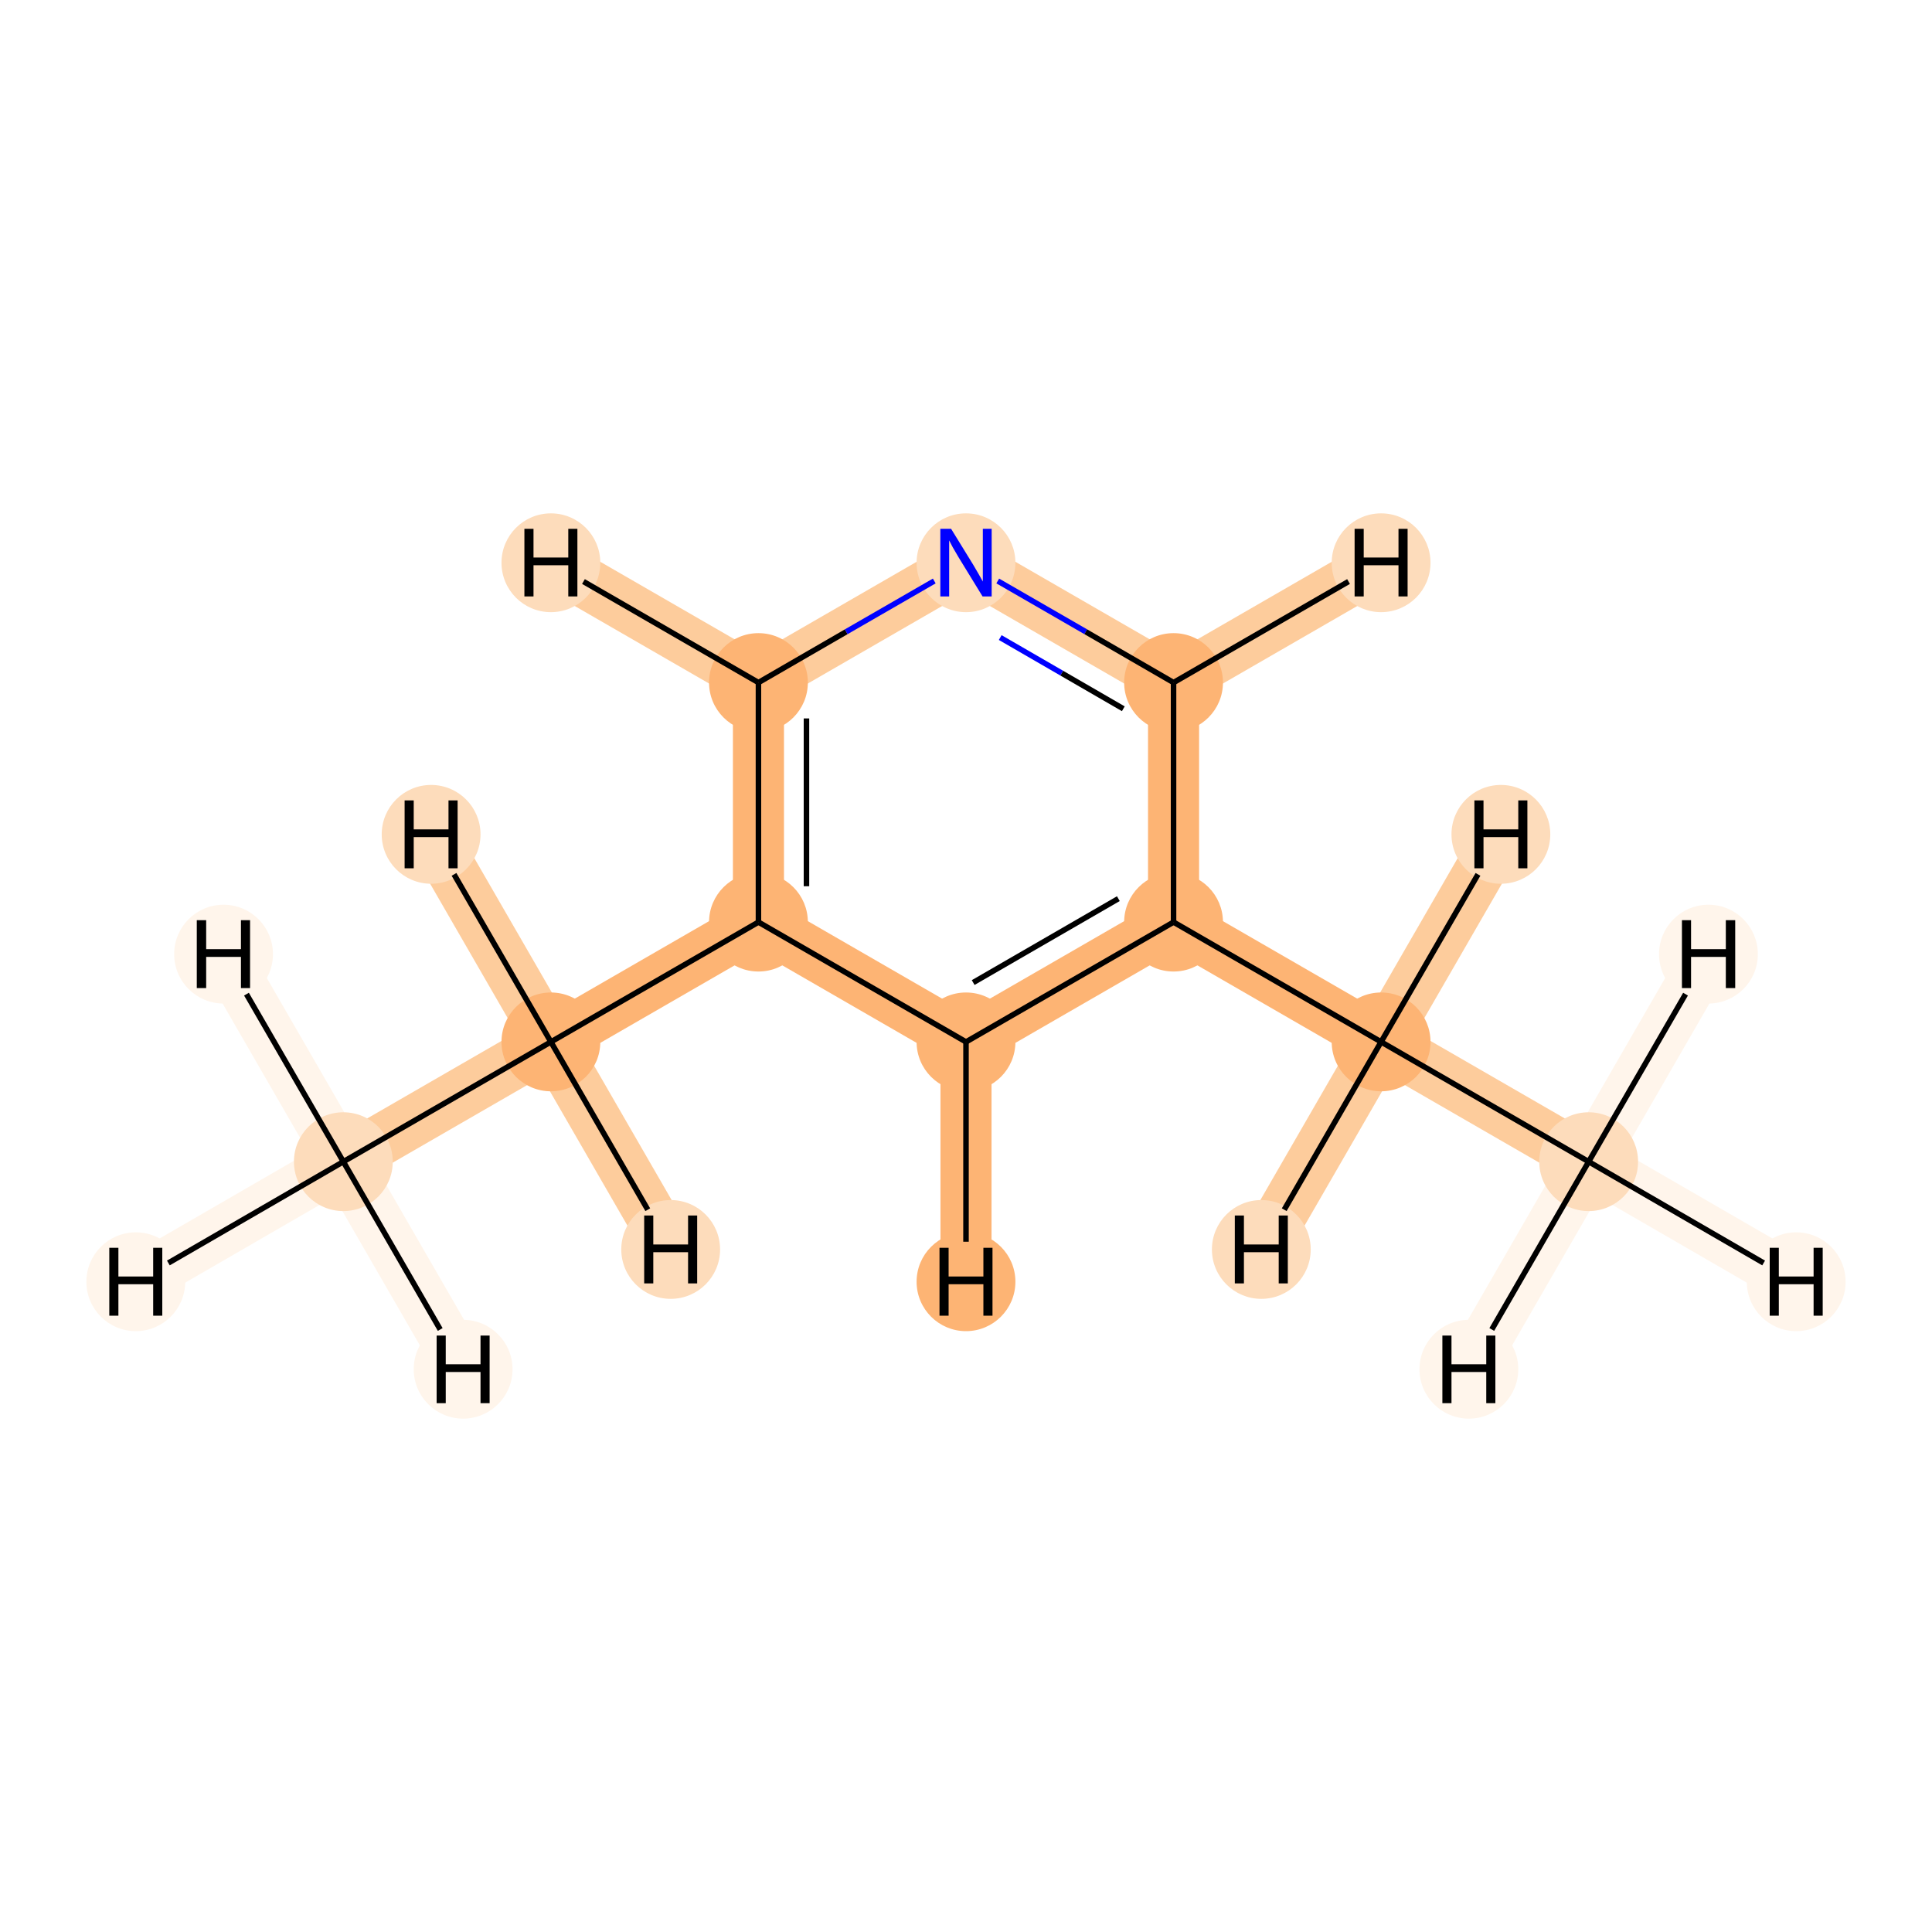 <?xml version='1.0' encoding='iso-8859-1'?>
<svg version='1.1' baseProfile='full'
              xmlns='http://www.w3.org/2000/svg'
                      xmlns:rdkit='http://www.rdkit.org/xml'
                      xmlns:xlink='http://www.w3.org/1999/xlink'
                  xml:space='preserve'
width='700px' height='700px' viewBox='0 0 700 700'>
<!-- END OF HEADER -->
<rect style='opacity:1.0;fill:#FFFFFF;stroke:none' width='700.0' height='700.0' x='0.0' y='0.0'> </rect>
<path d='M 124.4,420.9 L 199.6,377.5' style='fill:none;fill-rule:evenodd;stroke:#FDCC9C;stroke-width:18.5px;stroke-linecap:butt;stroke-linejoin:miter;stroke-opacity:1' />
<path d='M 124.4,420.9 L 49.2,464.4' style='fill:none;fill-rule:evenodd;stroke:#FFF5EB;stroke-width:18.5px;stroke-linecap:butt;stroke-linejoin:miter;stroke-opacity:1' />
<path d='M 124.4,420.9 L 167.8,496.1' style='fill:none;fill-rule:evenodd;stroke:#FFF5EB;stroke-width:18.5px;stroke-linecap:butt;stroke-linejoin:miter;stroke-opacity:1' />
<path d='M 124.4,420.9 L 81.0,345.7' style='fill:none;fill-rule:evenodd;stroke:#FFF5EB;stroke-width:18.5px;stroke-linecap:butt;stroke-linejoin:miter;stroke-opacity:1' />
<path d='M 199.6,377.5 L 274.8,334.1' style='fill:none;fill-rule:evenodd;stroke:#FDB474;stroke-width:18.5px;stroke-linecap:butt;stroke-linejoin:miter;stroke-opacity:1' />
<path d='M 199.6,377.5 L 156.2,302.3' style='fill:none;fill-rule:evenodd;stroke:#FDCC9C;stroke-width:18.5px;stroke-linecap:butt;stroke-linejoin:miter;stroke-opacity:1' />
<path d='M 199.6,377.5 L 243.0,452.7' style='fill:none;fill-rule:evenodd;stroke:#FDCC9C;stroke-width:18.5px;stroke-linecap:butt;stroke-linejoin:miter;stroke-opacity:1' />
<path d='M 274.8,334.1 L 274.8,247.3' style='fill:none;fill-rule:evenodd;stroke:#FDB474;stroke-width:18.5px;stroke-linecap:butt;stroke-linejoin:miter;stroke-opacity:1' />
<path d='M 274.8,334.1 L 350.0,377.5' style='fill:none;fill-rule:evenodd;stroke:#FDB474;stroke-width:18.5px;stroke-linecap:butt;stroke-linejoin:miter;stroke-opacity:1' />
<path d='M 274.8,247.3 L 350.0,203.9' style='fill:none;fill-rule:evenodd;stroke:#FDCC9C;stroke-width:18.5px;stroke-linecap:butt;stroke-linejoin:miter;stroke-opacity:1' />
<path d='M 274.8,247.3 L 199.6,203.9' style='fill:none;fill-rule:evenodd;stroke:#FDCC9C;stroke-width:18.5px;stroke-linecap:butt;stroke-linejoin:miter;stroke-opacity:1' />
<path d='M 350.0,203.9 L 425.2,247.3' style='fill:none;fill-rule:evenodd;stroke:#FDCC9C;stroke-width:18.5px;stroke-linecap:butt;stroke-linejoin:miter;stroke-opacity:1' />
<path d='M 425.2,247.3 L 425.2,334.1' style='fill:none;fill-rule:evenodd;stroke:#FDB474;stroke-width:18.5px;stroke-linecap:butt;stroke-linejoin:miter;stroke-opacity:1' />
<path d='M 425.2,247.3 L 500.4,203.9' style='fill:none;fill-rule:evenodd;stroke:#FDCC9C;stroke-width:18.5px;stroke-linecap:butt;stroke-linejoin:miter;stroke-opacity:1' />
<path d='M 425.2,334.1 L 350.0,377.5' style='fill:none;fill-rule:evenodd;stroke:#FDB474;stroke-width:18.5px;stroke-linecap:butt;stroke-linejoin:miter;stroke-opacity:1' />
<path d='M 425.2,334.1 L 500.4,377.5' style='fill:none;fill-rule:evenodd;stroke:#FDB474;stroke-width:18.5px;stroke-linecap:butt;stroke-linejoin:miter;stroke-opacity:1' />
<path d='M 350.0,377.5 L 350.0,464.4' style='fill:none;fill-rule:evenodd;stroke:#FDB474;stroke-width:18.5px;stroke-linecap:butt;stroke-linejoin:miter;stroke-opacity:1' />
<path d='M 500.4,377.5 L 575.6,420.9' style='fill:none;fill-rule:evenodd;stroke:#FDCC9C;stroke-width:18.5px;stroke-linecap:butt;stroke-linejoin:miter;stroke-opacity:1' />
<path d='M 500.4,377.5 L 457.0,452.7' style='fill:none;fill-rule:evenodd;stroke:#FDCC9C;stroke-width:18.5px;stroke-linecap:butt;stroke-linejoin:miter;stroke-opacity:1' />
<path d='M 500.4,377.5 L 543.8,302.3' style='fill:none;fill-rule:evenodd;stroke:#FDCC9C;stroke-width:18.5px;stroke-linecap:butt;stroke-linejoin:miter;stroke-opacity:1' />
<path d='M 575.6,420.9 L 650.8,464.4' style='fill:none;fill-rule:evenodd;stroke:#FFF5EB;stroke-width:18.5px;stroke-linecap:butt;stroke-linejoin:miter;stroke-opacity:1' />
<path d='M 575.6,420.9 L 619.0,345.7' style='fill:none;fill-rule:evenodd;stroke:#FFF5EB;stroke-width:18.5px;stroke-linecap:butt;stroke-linejoin:miter;stroke-opacity:1' />
<path d='M 575.6,420.9 L 532.2,496.1' style='fill:none;fill-rule:evenodd;stroke:#FFF5EB;stroke-width:18.5px;stroke-linecap:butt;stroke-linejoin:miter;stroke-opacity:1' />
<ellipse cx='124.4' cy='420.9' rx='17.4' ry='17.4'  style='fill:#FDDCBB;fill-rule:evenodd;stroke:#FDDCBB;stroke-width:1.0px;stroke-linecap:butt;stroke-linejoin:miter;stroke-opacity:1' />
<ellipse cx='199.6' cy='377.5' rx='17.4' ry='17.4'  style='fill:#FDB474;fill-rule:evenodd;stroke:#FDB474;stroke-width:1.0px;stroke-linecap:butt;stroke-linejoin:miter;stroke-opacity:1' />
<ellipse cx='274.8' cy='334.1' rx='17.4' ry='17.4'  style='fill:#FDB474;fill-rule:evenodd;stroke:#FDB474;stroke-width:1.0px;stroke-linecap:butt;stroke-linejoin:miter;stroke-opacity:1' />
<ellipse cx='274.8' cy='247.3' rx='17.4' ry='17.4'  style='fill:#FDB474;fill-rule:evenodd;stroke:#FDB474;stroke-width:1.0px;stroke-linecap:butt;stroke-linejoin:miter;stroke-opacity:1' />
<ellipse cx='350.0' cy='203.9' rx='17.4' ry='17.4'  style='fill:#FDDCBB;fill-rule:evenodd;stroke:#FDDCBB;stroke-width:1.0px;stroke-linecap:butt;stroke-linejoin:miter;stroke-opacity:1' />
<ellipse cx='425.2' cy='247.3' rx='17.4' ry='17.4'  style='fill:#FDB474;fill-rule:evenodd;stroke:#FDB474;stroke-width:1.0px;stroke-linecap:butt;stroke-linejoin:miter;stroke-opacity:1' />
<ellipse cx='425.2' cy='334.1' rx='17.4' ry='17.4'  style='fill:#FDB474;fill-rule:evenodd;stroke:#FDB474;stroke-width:1.0px;stroke-linecap:butt;stroke-linejoin:miter;stroke-opacity:1' />
<ellipse cx='350.0' cy='377.5' rx='17.4' ry='17.4'  style='fill:#FDB474;fill-rule:evenodd;stroke:#FDB474;stroke-width:1.0px;stroke-linecap:butt;stroke-linejoin:miter;stroke-opacity:1' />
<ellipse cx='500.4' cy='377.5' rx='17.4' ry='17.4'  style='fill:#FDB474;fill-rule:evenodd;stroke:#FDB474;stroke-width:1.0px;stroke-linecap:butt;stroke-linejoin:miter;stroke-opacity:1' />
<ellipse cx='575.6' cy='420.9' rx='17.4' ry='17.4'  style='fill:#FDDCBB;fill-rule:evenodd;stroke:#FDDCBB;stroke-width:1.0px;stroke-linecap:butt;stroke-linejoin:miter;stroke-opacity:1' />
<ellipse cx='49.2' cy='464.4' rx='17.4' ry='17.4'  style='fill:#FFF5EB;fill-rule:evenodd;stroke:#FFF5EB;stroke-width:1.0px;stroke-linecap:butt;stroke-linejoin:miter;stroke-opacity:1' />
<ellipse cx='167.8' cy='496.1' rx='17.4' ry='17.4'  style='fill:#FFF5EB;fill-rule:evenodd;stroke:#FFF5EB;stroke-width:1.0px;stroke-linecap:butt;stroke-linejoin:miter;stroke-opacity:1' />
<ellipse cx='81.0' cy='345.7' rx='17.4' ry='17.4'  style='fill:#FFF5EB;fill-rule:evenodd;stroke:#FFF5EB;stroke-width:1.0px;stroke-linecap:butt;stroke-linejoin:miter;stroke-opacity:1' />
<ellipse cx='156.2' cy='302.3' rx='17.4' ry='17.4'  style='fill:#FDDCBB;fill-rule:evenodd;stroke:#FDDCBB;stroke-width:1.0px;stroke-linecap:butt;stroke-linejoin:miter;stroke-opacity:1' />
<ellipse cx='243.0' cy='452.7' rx='17.4' ry='17.4'  style='fill:#FDDCBB;fill-rule:evenodd;stroke:#FDDCBB;stroke-width:1.0px;stroke-linecap:butt;stroke-linejoin:miter;stroke-opacity:1' />
<ellipse cx='199.6' cy='203.9' rx='17.4' ry='17.4'  style='fill:#FDDCBB;fill-rule:evenodd;stroke:#FDDCBB;stroke-width:1.0px;stroke-linecap:butt;stroke-linejoin:miter;stroke-opacity:1' />
<ellipse cx='500.4' cy='203.9' rx='17.4' ry='17.4'  style='fill:#FDDCBB;fill-rule:evenodd;stroke:#FDDCBB;stroke-width:1.0px;stroke-linecap:butt;stroke-linejoin:miter;stroke-opacity:1' />
<ellipse cx='350.0' cy='464.4' rx='17.4' ry='17.4'  style='fill:#FDB474;fill-rule:evenodd;stroke:#FDB474;stroke-width:1.0px;stroke-linecap:butt;stroke-linejoin:miter;stroke-opacity:1' />
<ellipse cx='457.0' cy='452.7' rx='17.4' ry='17.4'  style='fill:#FDDCBB;fill-rule:evenodd;stroke:#FDDCBB;stroke-width:1.0px;stroke-linecap:butt;stroke-linejoin:miter;stroke-opacity:1' />
<ellipse cx='543.8' cy='302.3' rx='17.4' ry='17.4'  style='fill:#FDDCBB;fill-rule:evenodd;stroke:#FDDCBB;stroke-width:1.0px;stroke-linecap:butt;stroke-linejoin:miter;stroke-opacity:1' />
<ellipse cx='650.8' cy='464.4' rx='17.4' ry='17.4'  style='fill:#FFF5EB;fill-rule:evenodd;stroke:#FFF5EB;stroke-width:1.0px;stroke-linecap:butt;stroke-linejoin:miter;stroke-opacity:1' />
<ellipse cx='619.0' cy='345.7' rx='17.4' ry='17.4'  style='fill:#FFF5EB;fill-rule:evenodd;stroke:#FFF5EB;stroke-width:1.0px;stroke-linecap:butt;stroke-linejoin:miter;stroke-opacity:1' />
<ellipse cx='532.2' cy='496.1' rx='17.4' ry='17.4'  style='fill:#FFF5EB;fill-rule:evenodd;stroke:#FFF5EB;stroke-width:1.0px;stroke-linecap:butt;stroke-linejoin:miter;stroke-opacity:1' />
<path class='bond-0 atom-0 atom-1' d='M 124.4,420.9 L 199.6,377.5' style='fill:none;fill-rule:evenodd;stroke:#000000;stroke-width:2.0px;stroke-linecap:butt;stroke-linejoin:miter;stroke-opacity:1' />
<path class='bond-10 atom-0 atom-10' d='M 124.4,420.9 L 61.0,457.6' style='fill:none;fill-rule:evenodd;stroke:#000000;stroke-width:2.0px;stroke-linecap:butt;stroke-linejoin:miter;stroke-opacity:1' />
<path class='bond-11 atom-0 atom-11' d='M 124.4,420.9 L 159.5,481.7' style='fill:none;fill-rule:evenodd;stroke:#000000;stroke-width:2.0px;stroke-linecap:butt;stroke-linejoin:miter;stroke-opacity:1' />
<path class='bond-12 atom-0 atom-12' d='M 124.4,420.9 L 89.3,360.2' style='fill:none;fill-rule:evenodd;stroke:#000000;stroke-width:2.0px;stroke-linecap:butt;stroke-linejoin:miter;stroke-opacity:1' />
<path class='bond-1 atom-1 atom-2' d='M 199.6,377.5 L 274.8,334.1' style='fill:none;fill-rule:evenodd;stroke:#000000;stroke-width:2.0px;stroke-linecap:butt;stroke-linejoin:miter;stroke-opacity:1' />
<path class='bond-13 atom-1 atom-13' d='M 199.6,377.5 L 164.5,316.8' style='fill:none;fill-rule:evenodd;stroke:#000000;stroke-width:2.0px;stroke-linecap:butt;stroke-linejoin:miter;stroke-opacity:1' />
<path class='bond-14 atom-1 atom-14' d='M 199.6,377.5 L 234.7,438.3' style='fill:none;fill-rule:evenodd;stroke:#000000;stroke-width:2.0px;stroke-linecap:butt;stroke-linejoin:miter;stroke-opacity:1' />
<path class='bond-2 atom-2 atom-3' d='M 274.8,334.1 L 274.8,247.3' style='fill:none;fill-rule:evenodd;stroke:#000000;stroke-width:2.0px;stroke-linecap:butt;stroke-linejoin:miter;stroke-opacity:1' />
<path class='bond-2 atom-2 atom-3' d='M 292.2,321.1 L 292.2,260.3' style='fill:none;fill-rule:evenodd;stroke:#000000;stroke-width:2.0px;stroke-linecap:butt;stroke-linejoin:miter;stroke-opacity:1' />
<path class='bond-9 atom-7 atom-2' d='M 350.0,377.5 L 274.8,334.1' style='fill:none;fill-rule:evenodd;stroke:#000000;stroke-width:2.0px;stroke-linecap:butt;stroke-linejoin:miter;stroke-opacity:1' />
<path class='bond-3 atom-3 atom-4' d='M 274.8,247.3 L 306.6,228.9' style='fill:none;fill-rule:evenodd;stroke:#000000;stroke-width:2.0px;stroke-linecap:butt;stroke-linejoin:miter;stroke-opacity:1' />
<path class='bond-3 atom-3 atom-4' d='M 306.6,228.9 L 338.5,210.5' style='fill:none;fill-rule:evenodd;stroke:#0000FF;stroke-width:2.0px;stroke-linecap:butt;stroke-linejoin:miter;stroke-opacity:1' />
<path class='bond-15 atom-3 atom-15' d='M 274.8,247.3 L 211.4,210.7' style='fill:none;fill-rule:evenodd;stroke:#000000;stroke-width:2.0px;stroke-linecap:butt;stroke-linejoin:miter;stroke-opacity:1' />
<path class='bond-4 atom-4 atom-5' d='M 361.5,210.5 L 393.4,228.9' style='fill:none;fill-rule:evenodd;stroke:#0000FF;stroke-width:2.0px;stroke-linecap:butt;stroke-linejoin:miter;stroke-opacity:1' />
<path class='bond-4 atom-4 atom-5' d='M 393.4,228.9 L 425.2,247.3' style='fill:none;fill-rule:evenodd;stroke:#000000;stroke-width:2.0px;stroke-linecap:butt;stroke-linejoin:miter;stroke-opacity:1' />
<path class='bond-4 atom-4 atom-5' d='M 362.4,231.0 L 384.7,243.9' style='fill:none;fill-rule:evenodd;stroke:#0000FF;stroke-width:2.0px;stroke-linecap:butt;stroke-linejoin:miter;stroke-opacity:1' />
<path class='bond-4 atom-4 atom-5' d='M 384.7,243.9 L 407.0,256.8' style='fill:none;fill-rule:evenodd;stroke:#000000;stroke-width:2.0px;stroke-linecap:butt;stroke-linejoin:miter;stroke-opacity:1' />
<path class='bond-5 atom-5 atom-6' d='M 425.2,247.3 L 425.2,334.1' style='fill:none;fill-rule:evenodd;stroke:#000000;stroke-width:2.0px;stroke-linecap:butt;stroke-linejoin:miter;stroke-opacity:1' />
<path class='bond-16 atom-5 atom-16' d='M 425.2,247.3 L 488.6,210.7' style='fill:none;fill-rule:evenodd;stroke:#000000;stroke-width:2.0px;stroke-linecap:butt;stroke-linejoin:miter;stroke-opacity:1' />
<path class='bond-6 atom-6 atom-7' d='M 425.2,334.1 L 350.0,377.5' style='fill:none;fill-rule:evenodd;stroke:#000000;stroke-width:2.0px;stroke-linecap:butt;stroke-linejoin:miter;stroke-opacity:1' />
<path class='bond-6 atom-6 atom-7' d='M 405.2,325.6 L 352.6,356.0' style='fill:none;fill-rule:evenodd;stroke:#000000;stroke-width:2.0px;stroke-linecap:butt;stroke-linejoin:miter;stroke-opacity:1' />
<path class='bond-7 atom-6 atom-8' d='M 425.2,334.1 L 500.4,377.5' style='fill:none;fill-rule:evenodd;stroke:#000000;stroke-width:2.0px;stroke-linecap:butt;stroke-linejoin:miter;stroke-opacity:1' />
<path class='bond-17 atom-7 atom-17' d='M 350.0,377.5 L 350.0,449.9' style='fill:none;fill-rule:evenodd;stroke:#000000;stroke-width:2.0px;stroke-linecap:butt;stroke-linejoin:miter;stroke-opacity:1' />
<path class='bond-8 atom-8 atom-9' d='M 500.4,377.5 L 575.6,420.9' style='fill:none;fill-rule:evenodd;stroke:#000000;stroke-width:2.0px;stroke-linecap:butt;stroke-linejoin:miter;stroke-opacity:1' />
<path class='bond-18 atom-8 atom-18' d='M 500.4,377.5 L 465.3,438.3' style='fill:none;fill-rule:evenodd;stroke:#000000;stroke-width:2.0px;stroke-linecap:butt;stroke-linejoin:miter;stroke-opacity:1' />
<path class='bond-19 atom-8 atom-19' d='M 500.4,377.5 L 535.5,316.8' style='fill:none;fill-rule:evenodd;stroke:#000000;stroke-width:2.0px;stroke-linecap:butt;stroke-linejoin:miter;stroke-opacity:1' />
<path class='bond-20 atom-9 atom-20' d='M 575.6,420.9 L 639.0,457.6' style='fill:none;fill-rule:evenodd;stroke:#000000;stroke-width:2.0px;stroke-linecap:butt;stroke-linejoin:miter;stroke-opacity:1' />
<path class='bond-21 atom-9 atom-21' d='M 575.6,420.9 L 610.7,360.2' style='fill:none;fill-rule:evenodd;stroke:#000000;stroke-width:2.0px;stroke-linecap:butt;stroke-linejoin:miter;stroke-opacity:1' />
<path class='bond-22 atom-9 atom-22' d='M 575.6,420.9 L 540.5,481.7' style='fill:none;fill-rule:evenodd;stroke:#000000;stroke-width:2.0px;stroke-linecap:butt;stroke-linejoin:miter;stroke-opacity:1' />
<path  class='atom-4' d='M 344.6 191.6
L 352.6 204.6
Q 353.4 205.9, 354.7 208.2
Q 356.0 210.5, 356.1 210.7
L 356.1 191.6
L 359.3 191.6
L 359.3 216.1
L 356.0 216.1
L 347.3 201.9
Q 346.3 200.2, 345.2 198.3
Q 344.2 196.4, 343.9 195.8
L 343.9 216.1
L 340.7 216.1
L 340.7 191.6
L 344.6 191.6
' fill='#0000FF'/>
<path  class='atom-10' d='M 39.6 452.1
L 42.9 452.1
L 42.9 462.5
L 55.5 462.5
L 55.5 452.1
L 58.8 452.1
L 58.8 476.7
L 55.5 476.7
L 55.5 465.3
L 42.9 465.3
L 42.9 476.7
L 39.6 476.7
L 39.6 452.1
' fill='#000000'/>
<path  class='atom-11' d='M 158.2 483.9
L 161.5 483.9
L 161.5 494.3
L 174.1 494.3
L 174.1 483.9
L 177.4 483.9
L 177.4 508.4
L 174.1 508.4
L 174.1 497.1
L 161.5 497.1
L 161.5 508.4
L 158.2 508.4
L 158.2 483.9
' fill='#000000'/>
<path  class='atom-12' d='M 71.3 333.4
L 74.7 333.4
L 74.7 343.9
L 87.3 343.9
L 87.3 333.4
L 90.6 333.4
L 90.6 358.0
L 87.3 358.0
L 87.3 346.7
L 74.7 346.7
L 74.7 358.0
L 71.3 358.0
L 71.3 333.4
' fill='#000000'/>
<path  class='atom-13' d='M 146.6 290.0
L 149.9 290.0
L 149.9 300.5
L 162.5 300.5
L 162.5 290.0
L 165.8 290.0
L 165.8 314.6
L 162.5 314.6
L 162.5 303.3
L 149.9 303.3
L 149.9 314.6
L 146.6 314.6
L 146.6 290.0
' fill='#000000'/>
<path  class='atom-14' d='M 233.4 440.4
L 236.7 440.4
L 236.7 450.9
L 249.3 450.9
L 249.3 440.4
L 252.6 440.4
L 252.6 465.0
L 249.3 465.0
L 249.3 453.7
L 236.7 453.7
L 236.7 465.0
L 233.4 465.0
L 233.4 440.4
' fill='#000000'/>
<path  class='atom-15' d='M 190.0 191.6
L 193.3 191.6
L 193.3 202.0
L 205.9 202.0
L 205.9 191.6
L 209.2 191.6
L 209.2 216.1
L 205.9 216.1
L 205.9 204.8
L 193.3 204.8
L 193.3 216.1
L 190.0 216.1
L 190.0 191.6
' fill='#000000'/>
<path  class='atom-16' d='M 490.8 191.6
L 494.1 191.6
L 494.1 202.0
L 506.7 202.0
L 506.7 191.6
L 510.0 191.6
L 510.0 216.1
L 506.7 216.1
L 506.7 204.8
L 494.1 204.8
L 494.1 216.1
L 490.8 216.1
L 490.8 191.6
' fill='#000000'/>
<path  class='atom-17' d='M 340.4 452.1
L 343.7 452.1
L 343.7 462.5
L 356.3 462.5
L 356.3 452.1
L 359.6 452.1
L 359.6 476.7
L 356.3 476.7
L 356.3 465.3
L 343.7 465.3
L 343.7 476.7
L 340.4 476.7
L 340.4 452.1
' fill='#000000'/>
<path  class='atom-18' d='M 447.4 440.4
L 450.7 440.4
L 450.7 450.9
L 463.3 450.9
L 463.3 440.4
L 466.6 440.4
L 466.6 465.0
L 463.3 465.0
L 463.3 453.7
L 450.7 453.7
L 450.7 465.0
L 447.4 465.0
L 447.4 440.4
' fill='#000000'/>
<path  class='atom-19' d='M 534.2 290.0
L 537.5 290.0
L 537.5 300.5
L 550.1 300.5
L 550.1 290.0
L 553.4 290.0
L 553.4 314.6
L 550.1 314.6
L 550.1 303.3
L 537.5 303.3
L 537.5 314.6
L 534.2 314.6
L 534.2 290.0
' fill='#000000'/>
<path  class='atom-20' d='M 641.2 452.1
L 644.5 452.1
L 644.5 462.5
L 657.1 462.5
L 657.1 452.1
L 660.4 452.1
L 660.4 476.7
L 657.1 476.7
L 657.1 465.3
L 644.5 465.3
L 644.5 476.7
L 641.2 476.7
L 641.2 452.1
' fill='#000000'/>
<path  class='atom-21' d='M 609.4 333.4
L 612.7 333.4
L 612.7 343.9
L 625.3 343.9
L 625.3 333.4
L 628.7 333.4
L 628.7 358.0
L 625.3 358.0
L 625.3 346.7
L 612.7 346.7
L 612.7 358.0
L 609.4 358.0
L 609.4 333.4
' fill='#000000'/>
<path  class='atom-22' d='M 522.6 483.9
L 525.9 483.9
L 525.9 494.3
L 538.5 494.3
L 538.5 483.9
L 541.8 483.9
L 541.8 508.4
L 538.5 508.4
L 538.5 497.1
L 525.9 497.1
L 525.9 508.4
L 522.6 508.4
L 522.6 483.9
' fill='#000000'/>
</svg>
